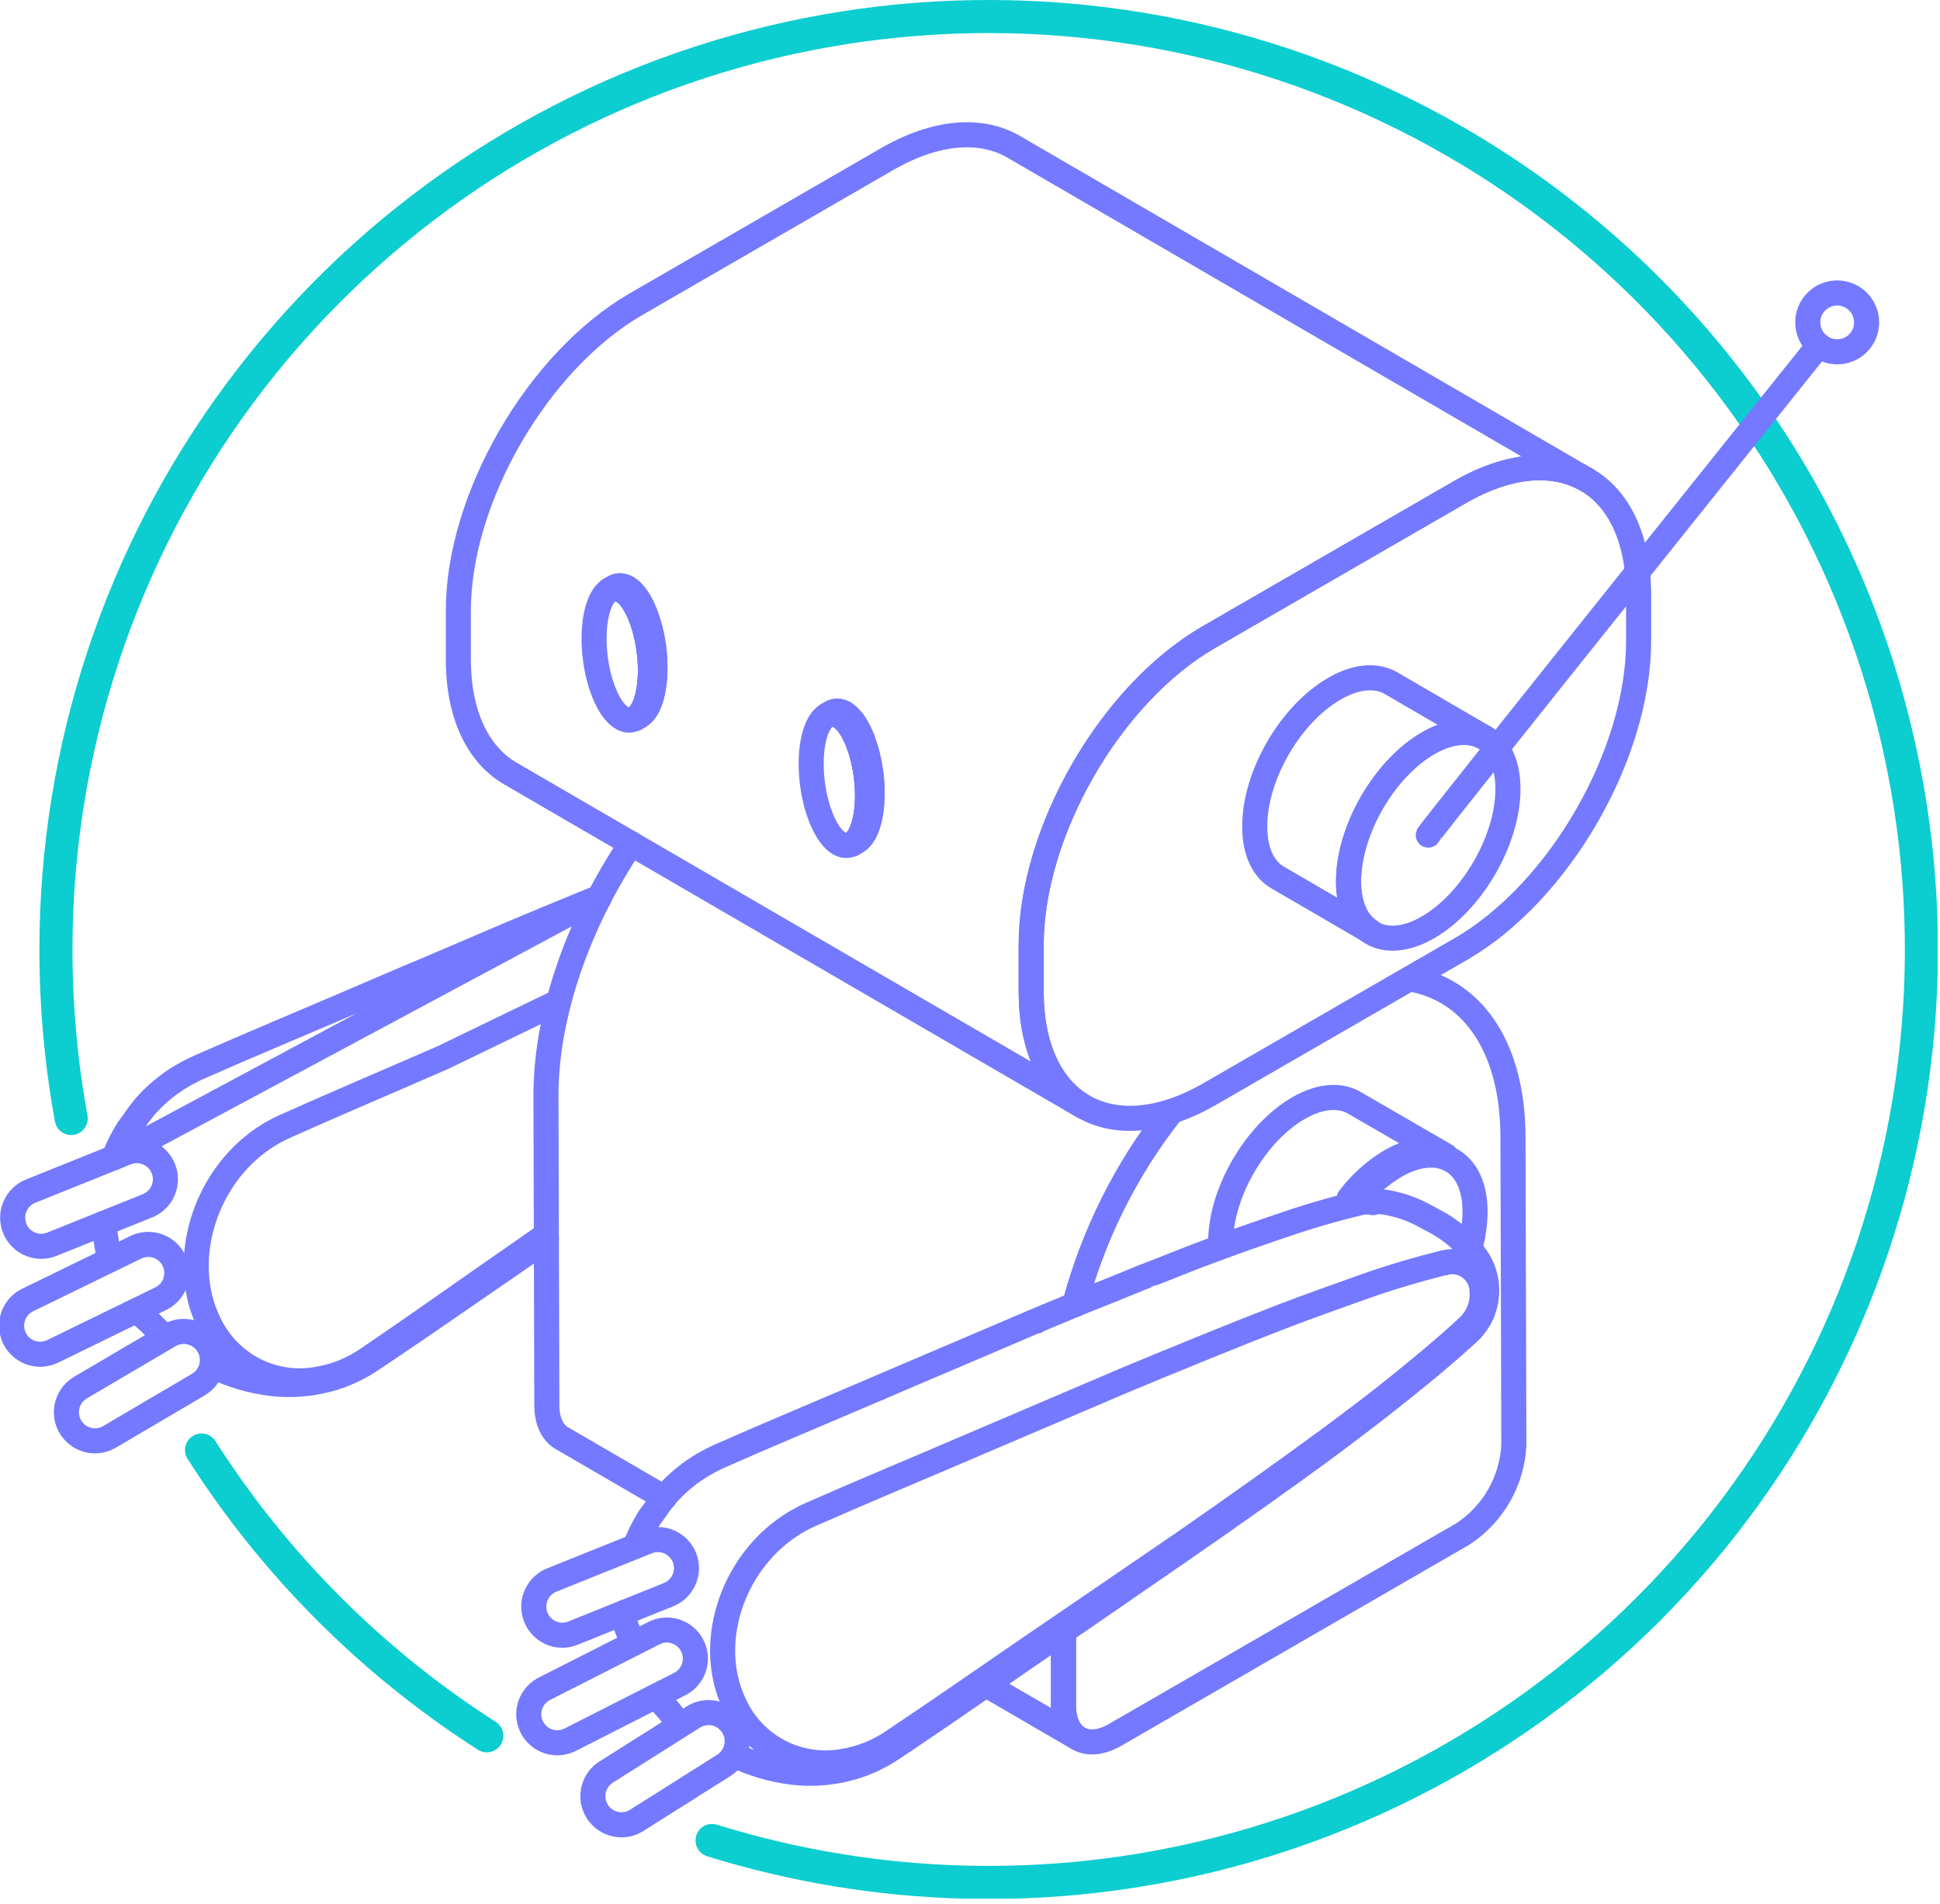 <svg width="267" height="262" viewBox="0 0 267 262" fill="none" xmlns="http://www.w3.org/2000/svg">
<g clip-path="url(#clip0)">
<path d="M9.8 153.9C8.399 146.219 7.696 138.427 7.7 130.62C7.705 103.102 16.553 76.314 32.938 54.207C49.324 32.099 72.379 15.842 98.706 7.832C125.032 -0.177 153.235 0.485 179.157 9.721C205.078 18.957 227.346 36.279 242.676 59.131C258.005 81.983 265.586 109.157 264.3 136.645C263.013 164.132 252.928 190.479 235.531 211.8C218.134 233.121 194.347 248.287 167.676 255.062C144.657 260.91 120.543 260.24 98 253.239" stroke="#0CCDCF" stroke-width="4.55" stroke-linecap="round" stroke-linejoin="round"/>
<path d="M27.74 199.52C37.846 215.369 51.261 228.769 67 238.837" stroke="#0CCDCF" stroke-width="4.55" stroke-linecap="round" stroke-linejoin="round"/>
<path d="M139.52 20.2C135.06 17.61 128.88 17.97 122.06 21.91L87.54 41.85C74 49.67 63 68.63 63.08 84.2V90.69C63.08 98.42 65.83 103.87 70.24 106.43L149.07 152.24C144.67 149.68 141.94 144.24 141.92 136.5V130.02C141.92 114.45 152.82 95.49 166.37 87.66L200.9 67.73C207.72 63.79 213.9 63.42 218.36 66.02L139.52 20.2Z" stroke="#7479FF" stroke-width="3.45" stroke-linecap="round" stroke-linejoin="round"/>
<path d="M200.9 67.73C214.45 59.9 225.47 66.18 225.52 81.73V88.22C225.52 103.79 214.61 122.75 201.06 130.58L166.53 150.51C152.98 158.34 141.96 152.05 141.92 136.51V130.03C141.92 114.46 152.82 95.5 166.37 87.67L200.9 67.73Z" stroke="#7479FF" stroke-width="3.45" stroke-linecap="round" stroke-linejoin="round"/>
<path d="M147.91 179.52C150.479 169.868 154.995 160.843 161.18 153" stroke="#7479FF" stroke-width="3.45" stroke-linecap="round" stroke-linejoin="round"/>
<path d="M135.67 231.79L148.42 239.2C147.15 238.46 146.36 236.89 146.36 234.66V224.31" stroke="#7479FF" stroke-width="3.45" stroke-linecap="round" stroke-linejoin="round"/>
<path d="M86.87 116.08C79.69 126.76 75.1 139.53 75.14 150.87L75.26 193.34C75.26 195.57 76.05 197.14 77.32 197.88L91.45 206.09" stroke="#7479FF" stroke-width="3.45" stroke-linecap="round" stroke-linejoin="round"/>
<path d="M147.91 179.52C150.479 169.868 154.995 160.843 161.18 153" stroke="#7479FF" stroke-width="3.45" stroke-linecap="round" stroke-linejoin="round"/>
<path d="M194 134.69C202.53 136.12 208.19 143.88 208.23 156.41L208.35 198.87C208.221 201.319 207.514 203.704 206.287 205.828C205.06 207.952 203.348 209.755 201.29 211.09L153.47 238.71C149.56 240.96 146.38 239.16 146.37 234.66V224.97" stroke="#7479FF" stroke-width="3.45" stroke-linecap="round" stroke-linejoin="round"/>
<path d="M191.45 94C189.45 92.84 186.69 93 183.64 94.77C177.57 98.27 172.64 106.77 172.69 113.77C172.69 117.23 173.92 119.67 175.89 120.77L188.79 128.27C186.79 127.12 185.6 124.69 185.59 121.27C185.59 114.27 190.47 105.8 196.54 102.27C199.59 100.51 202.35 100.35 204.35 101.51L191.45 94Z" stroke="#7479FF" stroke-width="3.45" stroke-linecap="round" stroke-linejoin="round"/>
<path d="M196.54 102.27C202.6 98.77 207.54 101.59 207.54 108.56C207.54 115.53 202.66 124.01 196.6 127.56C190.54 131.11 185.6 128.26 185.6 121.29C185.6 114.32 190.47 105.77 196.54 102.27Z" stroke="#7479FF" stroke-width="3.45" stroke-linecap="round" stroke-linejoin="round"/>
<path d="M185.674 164.913C187.219 162.852 189.151 161.11 191.363 159.782C194.349 158.065 197.052 157.899 199 159.031L186.369 151.724C184.411 150.593 181.708 150.749 178.722 152.466C172.788 155.88 167.951 164.172 168 171" stroke="#7479FF" stroke-width="3.45" stroke-linecap="round" stroke-linejoin="round"/>
<path d="M186.54 165.27C188.054 163.34 189.908 161.703 192.01 160.44C198.07 156.94 203.01 159.75 203.01 166.72C202.998 168.412 202.755 170.094 202.29 171.72" stroke="#7479FF" stroke-width="3.45" stroke-linecap="round" stroke-linejoin="round"/>
<path d="M83.9 81.19L84.52 80.83L84.66 80.76L84.03 81.12L83.9 81.19" stroke="#7479FF" stroke-width="3.45" stroke-linecap="round" stroke-linejoin="round"/>
<path d="M84 81.12L84.63 80.76C84.728 80.709 84.832 80.672 84.94 80.65L84.31 81.01C84.203 81.036 84.099 81.073 84 81.12" stroke="#7479FF" stroke-width="3.45" stroke-linecap="round" stroke-linejoin="round"/>
<path d="M84.34 81L84.97 80.64C85.087 80.608 85.208 80.591 85.33 80.59L84.7 81C84.581 80.985 84.46 80.985 84.34 81" stroke="#7479FF" stroke-width="3.45" stroke-linecap="round" stroke-linejoin="round"/>
<path d="M84.7 81L85.33 80.63C85.684 80.633 86.029 80.734 86.33 80.92L85.7 81.28C85.399 81.096 85.053 80.999 84.7 81Z" stroke="#7479FF" stroke-width="3.45" stroke-linecap="round" stroke-linejoin="round"/>
<path d="M83.9 81.19L84.52 80.83C84.791 80.673 85.101 80.596 85.414 80.606C85.727 80.617 86.03 80.715 86.29 80.89L85.66 81.25C85.402 81.075 85.1 80.976 84.789 80.966C84.477 80.955 84.169 81.033 83.9 81.19V81.19Z" stroke="#7479FF" stroke-width="3.45" stroke-linecap="round" stroke-linejoin="round"/>
<path d="M85.66 81.25L86.29 80.89L85.66 81.26" stroke="#7479FF" stroke-width="3.45" stroke-linecap="round" stroke-linejoin="round"/>
<path d="M85.71 81.28L86.34 80.91L86.65 81.13L86 81.5C85.898 81.42 85.791 81.347 85.68 81.28" stroke="#7479FF" stroke-width="3.45" stroke-linecap="round" stroke-linejoin="round"/>
<path d="M86 81.5L86.62 81.13L86.87 81.34L86.24 81.71C86.165 81.634 86.085 81.564 86 81.5Z" stroke="#7479FF" stroke-width="3.45" stroke-linecap="round" stroke-linejoin="round"/>
<path d="M86.27 81.71L86.9 81.34L87.11 81.56L86.49 81.93C86.42 81.85 86.34 81.78 86.27 81.71" stroke="#7479FF" stroke-width="3.45" stroke-linecap="round" stroke-linejoin="round"/>
<path d="M86.49 81.93L87.11 81.56C87.189 81.639 87.262 81.722 87.33 81.81L86.7 82.17C86.63 82.09 86.56 82 86.49 81.93" stroke="#7479FF" stroke-width="3.45" stroke-linecap="round" stroke-linejoin="round"/>
<path d="M86.7 82.17L87.33 81.81C87.4 81.9 87.48 81.99 87.55 82.09L86.92 82.45C86.85 82.36 86.78 82.26 86.7 82.17Z" stroke="#7479FF" stroke-width="3.45" stroke-linecap="round" stroke-linejoin="round"/>
<path d="M86.92 82.45L87.55 82.09C87.632 82.199 87.709 82.313 87.78 82.43L87.16 82.79L86.92 82.45Z" stroke="#7479FF" stroke-width="3.45" stroke-linecap="round" stroke-linejoin="round"/>
<path d="M87.16 82.79L87.78 82.43C87.879 82.571 87.97 82.718 88.05 82.87L87.43 83.24C87.337 83.08 87.247 82.93 87.16 82.79Z" stroke="#7479FF" stroke-width="3.45" stroke-linecap="round" stroke-linejoin="round"/>
<path d="M87.43 83.24L88.05 82.87C88.17 83.07 88.28 83.28 88.38 83.49L87.76 83.86C87.65 83.64 87.54 83.43 87.43 83.24Z" stroke="#7479FF" stroke-width="3.45" stroke-linecap="round" stroke-linejoin="round"/>
<path d="M87.76 83.86L88.38 83.49C88.53 83.81 88.68 84.14 88.81 84.49L88.19 84.85C88.05 84.5 87.91 84.17 87.76 83.85" stroke="#7479FF" stroke-width="3.45" stroke-linecap="round" stroke-linejoin="round"/>
<path d="M88.19 84.85L88.81 84.49C89.703 86.865 90.153 89.383 90.14 91.92C90.14 95.34 89.26 97.8 88 98.53L87.38 98.89C88.64 98.16 89.51 95.7 89.52 92.28C89.528 89.743 89.077 87.226 88.19 84.85" stroke="#7479FF" stroke-width="3.45" stroke-linecap="round" stroke-linejoin="round"/>
<path d="M88 98.53L87.38 98.89C88.64 98.16 89.51 95.7 89.52 92.28C89.52 87.43 87.8 82.48 85.66 81.28L86.29 80.92C88.43 82.15 90.16 87.09 90.14 91.92C90.13 95.34 89.26 97.8 88 98.53Z" stroke="#7479FF" stroke-width="3.45" stroke-linecap="round" stroke-linejoin="round"/>
<path d="M85.66 81.25C87.8 82.48 89.53 87.43 89.52 92.25C89.51 97.07 87.75 100.04 85.61 98.8C83.47 97.56 81.74 92.63 81.76 87.8C81.78 82.97 83.52 80 85.66 81.25Z" stroke="#7479FF" stroke-width="3.45" stroke-linecap="round" stroke-linejoin="round"/>
<path d="M113.78 98.45L114.41 98.08L114.54 98.01L113.92 98.37L113.78 98.45" stroke="#7479FF" stroke-width="3.45" stroke-linecap="round" stroke-linejoin="round"/>
<path d="M113.92 98.37L114.54 98.01C114.64 97.964 114.744 97.928 114.85 97.9L114.22 98.27C114.117 98.294 114.017 98.328 113.92 98.37" stroke="#7479FF" stroke-width="3.45" stroke-linecap="round" stroke-linejoin="round"/>
<path d="M114.22 98.27L114.85 97.9C114.973 97.885 115.097 97.885 115.22 97.9L114.59 98.26C114.467 98.245 114.343 98.245 114.22 98.26" stroke="#7479FF" stroke-width="3.45" stroke-linecap="round" stroke-linejoin="round"/>
<path d="M114.59 98.22L115.22 97.86C115.572 97.864 115.917 97.96 116.22 98.14L115.59 98.5C115.289 98.316 114.943 98.219 114.59 98.22" stroke="#7479FF" stroke-width="3.45" stroke-linecap="round" stroke-linejoin="round"/>
<path d="M113.78 98.45L114.41 98.08C114.681 97.923 114.991 97.845 115.304 97.856C115.617 97.867 115.92 97.965 116.18 98.14L115.55 98.5C115.288 98.329 114.985 98.233 114.672 98.225C114.36 98.216 114.051 98.294 113.78 98.45V98.45Z" stroke="#7479FF" stroke-width="3.45" stroke-linecap="round" stroke-linejoin="round"/>
<path d="M115.55 98.5L116.18 98.14L115.56 98.5" stroke="#7479FF" stroke-width="3.45" stroke-linecap="round" stroke-linejoin="round"/>
<path d="M115.6 98.53L116.22 98.17C116.333 98.234 116.44 98.308 116.54 98.39L115.91 98.75L115.6 98.53Z" stroke="#7479FF" stroke-width="3.45" stroke-linecap="round" stroke-linejoin="round"/>
<path d="M115.91 98.75L116.54 98.39C116.625 98.454 116.705 98.524 116.78 98.6L116.16 98.96L115.91 98.75" stroke="#7479FF" stroke-width="3.45" stroke-linecap="round" stroke-linejoin="round"/>
<path d="M116.16 99L116.78 98.64C116.858 98.708 116.932 98.782 117 98.86L116.38 99.22L116.16 99Z" stroke="#7479FF" stroke-width="3.45" stroke-linecap="round" stroke-linejoin="round"/>
<path d="M116.38 99.18L117 98.82C117.079 98.898 117.152 98.982 117.22 99.07L116.59 99.43L116.38 99.18" stroke="#7479FF" stroke-width="3.45" stroke-linecap="round" stroke-linejoin="round"/>
<path d="M116.59 99.43L117.22 99.07C117.29 99.16 117.37 99.25 117.44 99.35L116.81 99.71C116.742 99.612 116.669 99.519 116.59 99.43" stroke="#7479FF" stroke-width="3.45" stroke-linecap="round" stroke-linejoin="round"/>
<path d="M116.81 99.71L117.44 99.35C117.522 99.459 117.599 99.573 117.67 99.69L117.05 100.05L116.81 99.71Z" stroke="#7479FF" stroke-width="3.45" stroke-linecap="round" stroke-linejoin="round"/>
<path d="M117.05 100.05L117.67 99.69C117.76 99.83 117.85 99.97 117.94 100.13L117.32 100.49L117.05 100.05Z" stroke="#7479FF" stroke-width="3.45" stroke-linecap="round" stroke-linejoin="round"/>
<path d="M117.32 100.49L117.94 100.13C118.05 100.33 118.16 100.53 118.27 100.75L117.64 101.11C117.54 100.9 117.43 100.69 117.32 100.49" stroke="#7479FF" stroke-width="3.45" stroke-linecap="round" stroke-linejoin="round"/>
<path d="M117.64 101.11L118.27 100.75C118.42 101.06 118.57 101.39 118.7 101.75L118.08 102.11C117.94 101.76 117.8 101.43 117.64 101.11Z" stroke="#7479FF" stroke-width="3.45" stroke-linecap="round" stroke-linejoin="round"/>
<path d="M118.08 102.1L118.7 101.74C119.587 104.116 120.038 106.633 120.03 109.17C120.03 112.59 119.15 115.05 117.89 115.78L117.27 116.15C118.53 115.42 119.39 112.95 119.4 109.54C119.411 107.001 118.964 104.48 118.08 102.1" stroke="#7479FF" stroke-width="3.45" stroke-linecap="round" stroke-linejoin="round"/>
<path d="M117.89 115.78L117.27 116.15C118.53 115.42 119.39 112.95 119.4 109.54C119.4 104.68 117.69 99.74 115.55 98.54L116.18 98.18C118.32 99.42 120.04 104.36 120.03 109.18C120 112.59 119.15 115.05 117.89 115.78Z" stroke="#7479FF" stroke-width="3.45" stroke-linecap="round" stroke-linejoin="round"/>
<path d="M115.55 98.5C117.69 99.74 119.41 104.68 119.4 109.5C119.39 114.32 117.64 117.29 115.5 116.05C113.36 114.81 111.63 109.88 111.64 105.05C111.65 100.22 113.41 97.27 115.55 98.5Z" stroke="#7479FF" stroke-width="3.45" stroke-linecap="round" stroke-linejoin="round"/>
<path d="M196.57 114.9C196.67 114.48 250.33 47.51 250.33 47.51" stroke="#7479FF" stroke-width="3.45" stroke-linecap="round" stroke-linejoin="round"/>
<path d="M252.85 48.41C255.087 48.41 256.9 46.597 256.9 44.36C256.9 42.123 255.087 40.31 252.85 40.31C250.613 40.31 248.8 42.123 248.8 44.36C248.8 46.597 250.613 48.41 252.85 48.41Z" stroke="#7479FF" stroke-width="3.45" stroke-linecap="round" stroke-linejoin="round"/>
<path d="M90.5 233.5C90.89 233.98 91.22 234.49 91.72 235.01C92.472 235.803 92.648 236.315 93.5 237M85.94 221.85C85.94 222.23 86 222.68 86.06 223.3C86.12 223.92 86.91 225.38 87 225.89M101.06 241.49C103.531 242.685 106.178 243.475 108.9 243.83C111.813 244.2 114.772 243.947 117.58 243.09C119.318 242.552 120.973 241.778 122.5 240.79C122.94 240.51 125.71 238.66 128.92 236.47C133.61 233.26 138.27 230.03 142.92 226.83M142.92 226.83C142.92 226.83 142.92 226.83 142.99 226.76C143.06 226.69 142.99 226.81 142.92 226.83ZM142.92 226.83L146.92 224.07L152.92 219.94L154.92 218.56L156.92 217.18L162.92 213.05M162.92 213.05C162.92 213.05 162.92 213.05 162.99 212.97C163.06 212.89 162.99 213.03 162.92 213.05ZM162.92 213.05L167.92 209.57C168.75 208.99 173.11 205.91 173.92 205.34C180.01 201.01 183.92 198.11 184.31 197.79C188.54 194.63 192.46 191.56 195.95 188.68C196.51 188.22 198.47 186.59 200.21 185.05C200.21 185.05 201.95 183.51 202.33 183.13C202.38 183.08 202.63 182.82 202.8 182.61C202.97 182.4 203.12 182.2 203.22 182.05C203.32 181.9 203.35 181.84 203.41 181.76C203.797 181.176 204.091 180.535 204.28 179.86C204.645 178.637 204.712 177.344 204.475 176.09C204.239 174.836 203.705 173.656 202.92 172.65C201.49 170.765 199.668 169.213 197.58 168.1L196.15 167.33C194.784 166.573 193.32 166.007 191.8 165.65C190.438 165.307 189.023 165.222 187.63 165.4M187.63 165.4C188.072 165.36 188.517 165.387 188.95 165.48M187.63 165.4C187.418 165.433 187.208 165.476 187 165.53C187 165.53 187 165.53 187.06 165.53C183.481 166.382 179.946 167.413 176.47 168.62C175.47 168.96 173.74 169.53 171.47 170.34C169.8 170.93 168.14 171.55 166.47 172.16C164.8 172.77 161.47 174.08 158.77 175.16C158.66 175.16 156.21 176.16 153.29 177.36L149 179.07C149 179.07 147.07 179.86 142.46 181.79H142.63H142.45C138.82 183.33 135.21 184.9 131.58 186.43C127.95 187.96 124.34 189.52 120.72 191.06M120.72 191.06L120.91 191.01M120.72 191.06C113.48 194.17 106.2 197.19 99 200.37C98.013 200.819 97.058 201.333 96.14 201.91C94.698 202.832 93.375 203.926 92.2 205.17C91.88 205.5 91.46 205.95 91.2 206.32C90.64 207.04 89.97 208.07 89.41 208.79C88.867 209.65 88.383 210.545 87.96 211.47C87.76 211.91 87.58 212.34 87.42 212.76M202 182.61C199 185.4 195.81 188.01 192.61 190.61C189.41 193.21 186.18 195.61 182.92 198.04C176.39 202.83 169.74 207.55 163.09 212.16L143 225.89C136.3 230.46 129.64 235.12 122.94 239.59C120.795 241.061 118.343 242.022 115.77 242.4C112.813 242.871 109.784 242.364 107.141 240.956C104.499 239.548 102.388 237.317 101.13 234.6C97.13 226.42 100.55 215.4 108.65 209.99C109.535 209.397 110.469 208.878 111.44 208.44C118.62 205.28 125.88 202.26 133.13 199.15L154.86 189.88C162.09 186.88 169.38 183.88 176.65 181.07C180.29 179.68 183.99 178.37 187.65 177.07C191.31 175.77 195.01 174.68 198.75 173.74C198.82 173.83 199.08 173.66 199.25 173.64C199.825 173.558 200.41 173.598 200.968 173.757C201.526 173.917 202.045 174.191 202.49 174.564C202.935 174.936 203.297 175.398 203.552 175.92C203.807 176.441 203.949 177.01 203.97 177.59C204.05 178.522 203.914 179.46 203.572 180.33C203.23 181.201 202.692 181.981 202 182.61Z" stroke="#7479FF" stroke-width="3.45" stroke-linecap="round" stroke-linejoin="round"/>
<path d="M77.38 225C76.468 224.995 75.587 224.673 74.885 224.09C74.184 223.508 73.707 222.7 73.534 221.804C73.362 220.909 73.506 219.981 73.941 219.18C74.376 218.379 75.075 217.753 75.92 217.41L87.5 212.755L89.08 212.12C90.048 211.731 91.131 211.743 92.09 212.153C93.049 212.563 93.806 213.337 94.195 214.305C94.584 215.273 94.572 216.356 94.162 217.315C93.752 218.274 92.978 219.031 92.01 219.42L91 219.826L78.85 224.71C78.384 224.903 77.884 225.002 77.38 225Z" stroke="#7479FF" stroke-width="3.45" stroke-linecap="round" stroke-linejoin="round"/>
<path d="M77.088 239.78C76.168 239.871 75.246 239.635 74.483 239.113C73.721 238.591 73.166 237.818 72.917 236.928C72.668 236.038 72.741 235.089 73.122 234.247C73.504 233.406 74.169 232.725 75.002 232.326L89.887 224.767C90.35 224.514 90.858 224.356 91.383 224.303C91.908 224.251 92.438 224.304 92.942 224.461C93.445 224.618 93.912 224.874 94.315 225.215C94.717 225.555 95.047 225.974 95.284 226.445C95.522 226.916 95.662 227.429 95.697 227.956C95.731 228.482 95.66 229.01 95.486 229.508C95.312 230.006 95.04 230.464 94.686 230.854C94.332 231.245 93.902 231.56 93.424 231.781L78.539 239.34C78.088 239.578 77.595 239.727 77.088 239.78Z" stroke="#7479FF" stroke-width="3.45" stroke-linecap="round" stroke-linejoin="round"/>
<path d="M81.804 248.417C81.52 247.579 81.526 246.67 81.822 245.836C82.117 245.002 82.685 244.291 83.434 243.819L95.428 236.249C95.865 235.974 96.352 235.787 96.861 235.7C97.37 235.612 97.891 235.626 98.395 235.74C98.899 235.855 99.375 236.067 99.797 236.365C100.218 236.663 100.577 237.042 100.853 237.479C101.128 237.916 101.315 238.403 101.402 238.912C101.489 239.421 101.475 239.942 101.361 240.446C101.247 240.949 101.035 241.426 100.737 241.847C100.438 242.269 100.06 242.628 99.623 242.903L87.629 250.473C87.208 250.745 86.738 250.932 86.245 251.021C85.468 251.162 84.667 251.067 83.945 250.748C83.224 250.428 82.614 249.9 82.197 249.23C82.037 248.966 81.905 248.687 81.8 248.398" stroke="#7479FF" stroke-width="3.45" stroke-linecap="round" stroke-linejoin="round"/>
<path d="M19 180.5L20.545 181.87L22.41 183.74M14.22 168.36L15 173M49 137.58C52.63 136 56.25 134.48 59.88 132.95C63.51 131.42 67.12 129.85 70.74 128.31L70.92 128.26L70.75 128.31C75.36 126.38 77.29 125.59 77.29 125.59L81.66 123.8L82.5 123.46L15.68 159.29C15.85 158.87 16.03 158.44 16.23 158C16.658 157.073 17.146 156.174 17.69 155.31C18.25 154.59 18.92 153.56 19.49 152.84C19.799 152.437 20.134 152.053 20.49 151.69C21.66 150.445 22.98 149.35 24.42 148.43C25.339 147.856 26.294 147.341 27.28 146.89C34.49 143.71 41.76 140.69 49 137.58ZM49 137.58L49.2 137.53M29.34 188C31.814 189.196 34.465 189.986 37.19 190.34C40.103 190.709 43.061 190.457 45.87 189.6C47.606 189.058 49.261 188.285 50.79 187.3C51.22 187.02 53.99 185.17 57.2 182.98C61.89 179.77 66.56 176.54 71.2 173.34M71.2 173.34L71.26 173.27M71.2 173.34L75.2 170.58" stroke="#7479FF" stroke-width="3.45" stroke-linecap="round" stroke-linejoin="round"/>
<path d="M74.761 170.198L70.855 172.921C64.108 177.601 57.402 182.372 50.666 186.949C48.493 188.458 46.01 189.442 43.406 189.826C40.429 190.306 37.379 189.787 34.719 188.345C32.059 186.904 29.933 184.62 28.665 181.839C24.688 173.464 28.081 162.181 36.237 156.642C37.133 156.036 38.076 155.506 39.056 155.055C46.276 151.819 53.596 148.727 60.896 145.543L76.5 138" stroke="#7479FF" stroke-width="3.45" stroke-linecap="round" stroke-linejoin="round"/>
<path d="M5.67 171.49C4.757 171.487 3.874 171.167 3.171 170.585C2.468 170.003 1.989 169.195 1.815 168.299C1.642 167.403 1.785 166.475 2.22 165.672C2.655 164.87 3.355 164.244 4.2 163.9L17.36 158.61C17.839 158.417 18.352 158.32 18.869 158.325C19.385 158.33 19.896 158.437 20.372 158.64C20.847 158.842 21.278 159.136 21.64 159.505C22.001 159.874 22.287 160.311 22.48 160.79C22.673 161.269 22.77 161.782 22.765 162.299C22.76 162.815 22.653 163.326 22.45 163.801C22.248 164.277 21.954 164.708 21.585 165.07C21.216 165.431 20.779 165.717 20.3 165.91L7.14 171.2C6.674 171.392 6.174 171.491 5.67 171.49V171.49Z" stroke="#7479FF" stroke-width="3.45" stroke-linecap="round" stroke-linejoin="round"/>
<path d="M5.76 186.329C4.853 186.383 3.954 186.121 3.218 185.587C2.482 185.053 1.954 184.28 1.724 183.4C1.494 182.52 1.576 181.588 1.957 180.762C2.337 179.936 2.992 179.267 3.81 178.87L18.818 171.559C19.75 171.147 20.806 171.113 21.762 171.464C22.719 171.816 23.502 172.525 23.945 173.442C24.389 174.36 24.459 175.414 24.14 176.382C23.822 177.35 23.14 178.156 22.238 178.631L7.25 185.941C6.783 186.166 6.278 186.297 5.76 186.329V186.329Z" stroke="#7479FF" stroke-width="3.45" stroke-linecap="round" stroke-linejoin="round"/>
<path d="M13.654 198.215C12.751 198.347 11.83 198.162 11.049 197.691C10.267 197.221 9.673 196.493 9.368 195.633C9.063 194.772 9.066 193.833 9.377 192.975C9.688 192.117 10.287 191.393 11.072 190.928L23.298 183.739C23.743 183.477 24.236 183.305 24.748 183.233C25.259 183.161 25.78 183.191 26.281 183.32C26.781 183.45 27.251 183.676 27.663 183.987C28.076 184.298 28.423 184.688 28.686 185.133C28.948 185.578 29.12 186.071 29.192 186.582C29.263 187.094 29.234 187.615 29.104 188.115C28.975 188.616 28.748 189.085 28.437 189.498C28.126 189.911 27.737 190.258 27.291 190.52L15.065 197.709C14.632 197.968 14.153 198.14 13.654 198.215Z" stroke="#7479FF" stroke-width="3.45" stroke-linecap="round" stroke-linejoin="round"/>
</g>
<defs>
<clipPath id="clip0">
<rect width="266.67" height="261.25" fill="white"/>
</clipPath>
</defs>
</svg>
